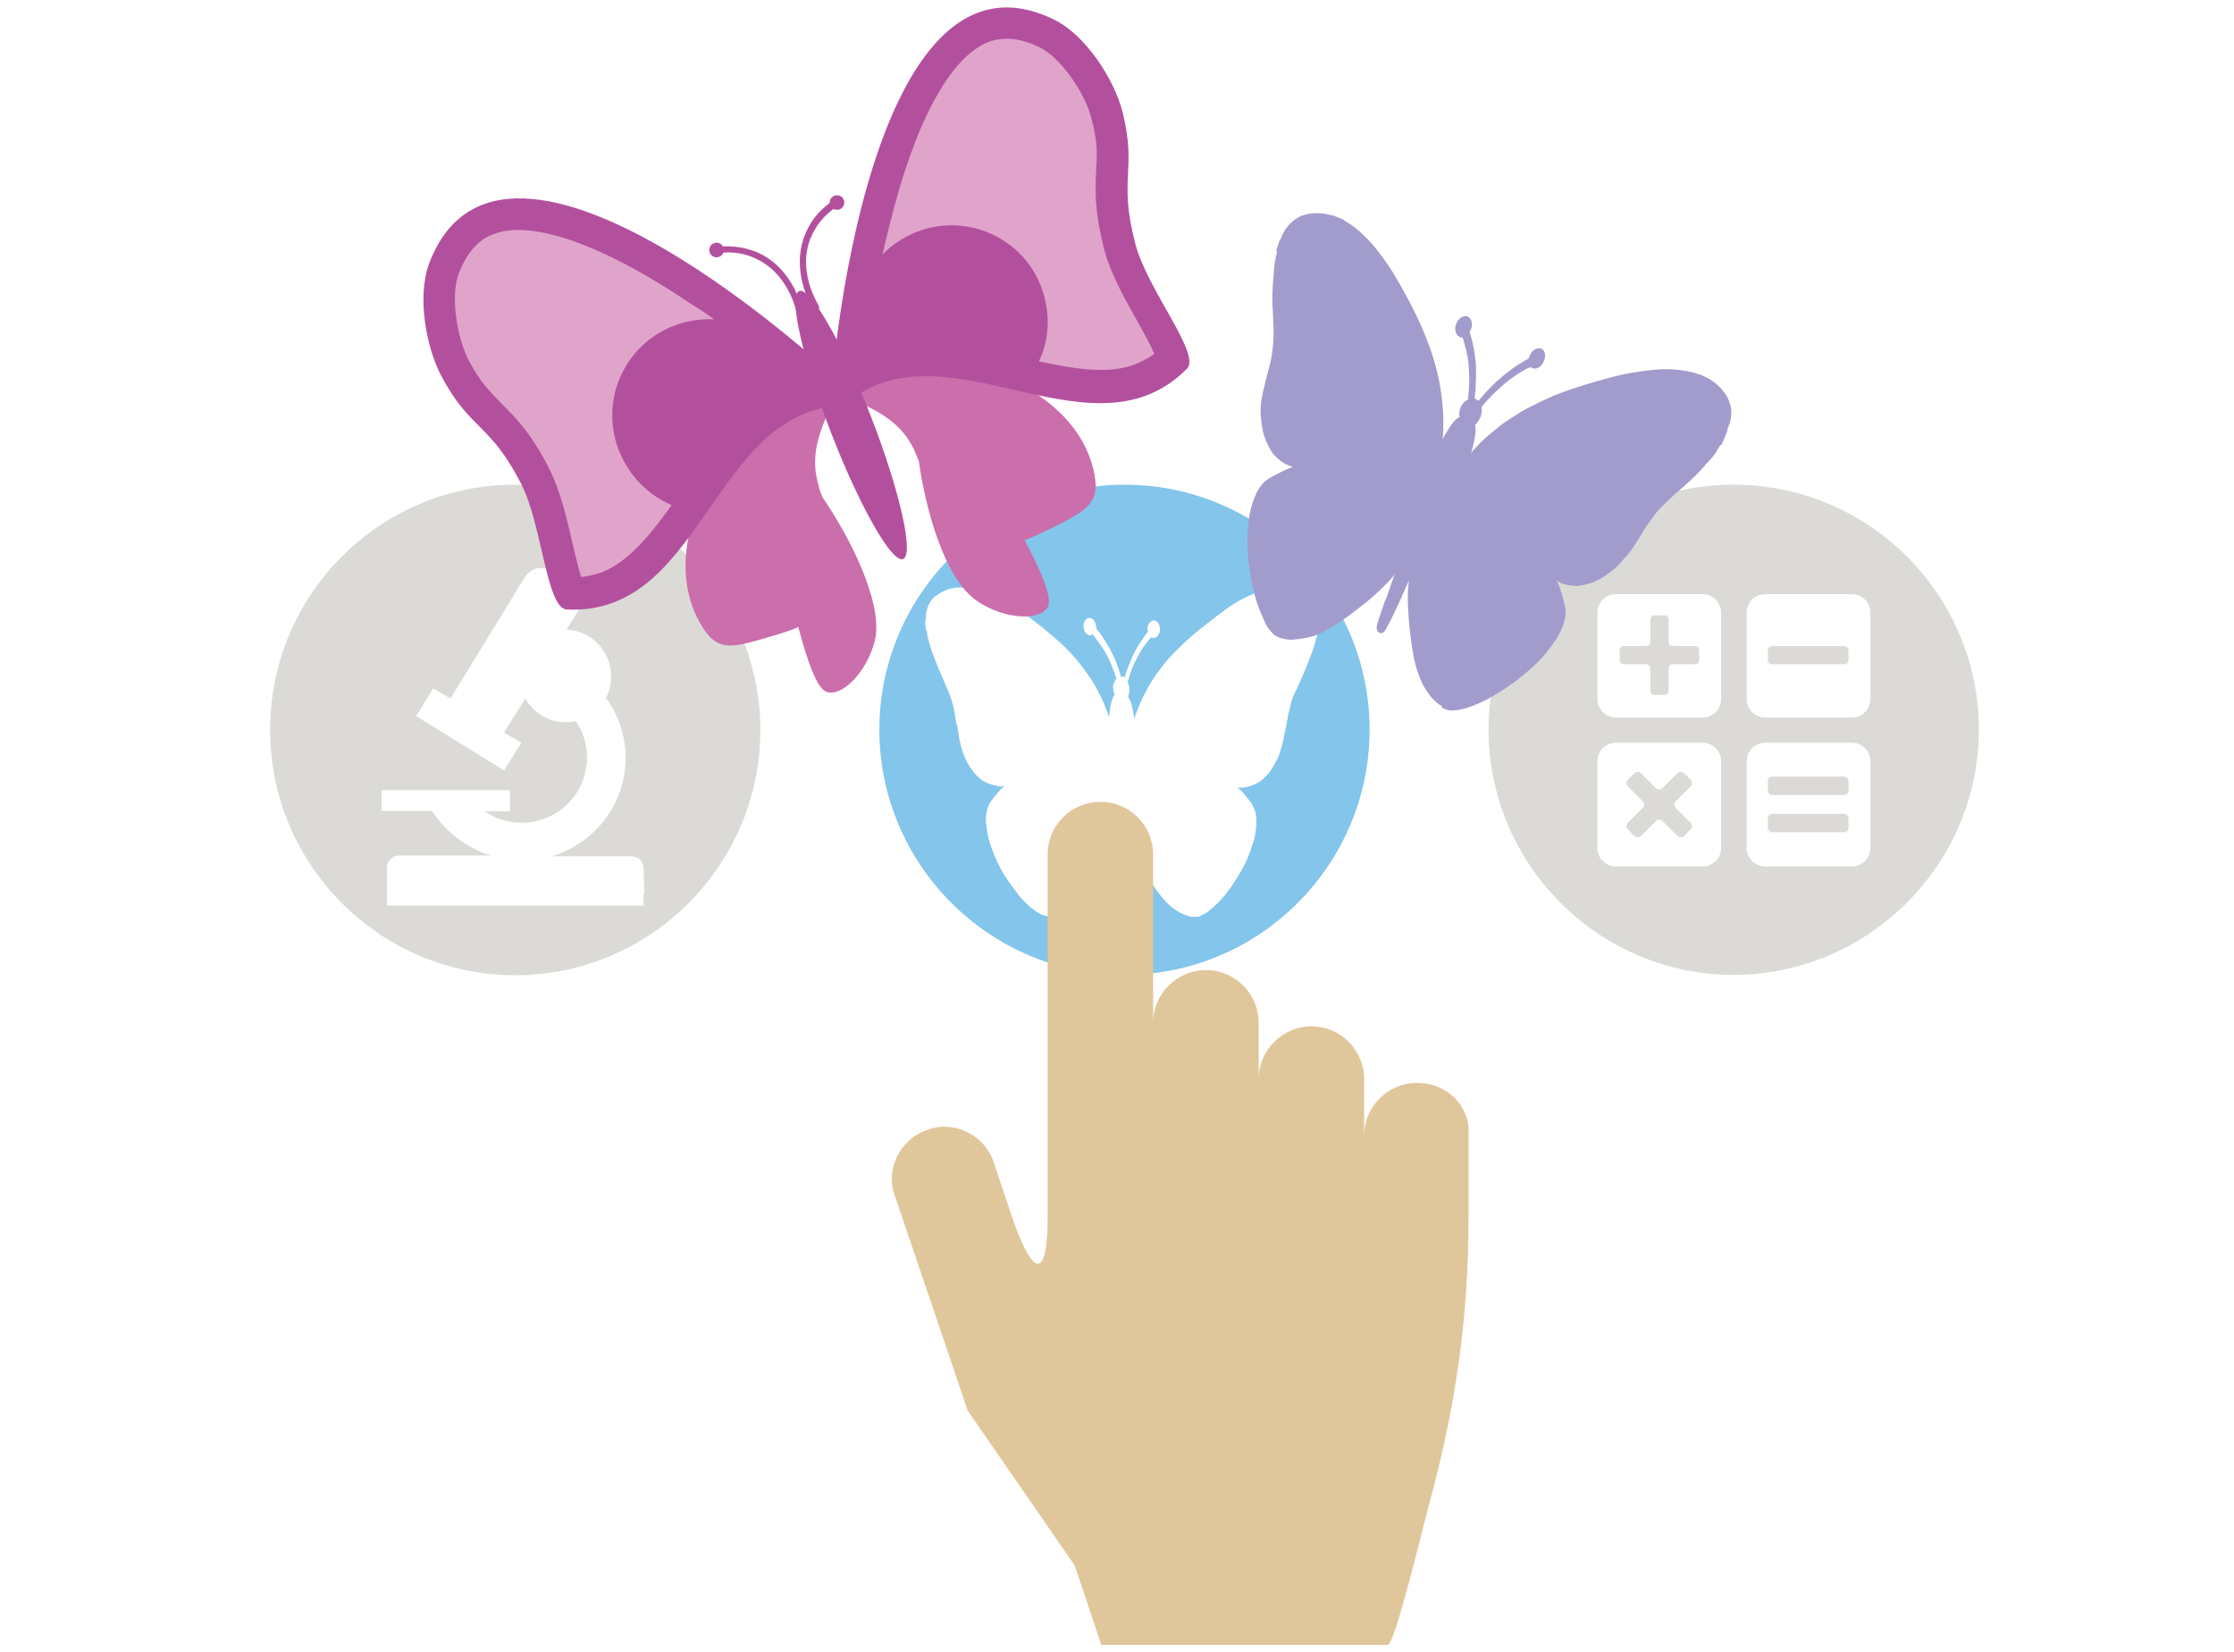 <?xml version="1.0" encoding="utf-8"?>
<!-- Generator: Adobe Illustrator 18.1.1, SVG Export Plug-In . SVG Version: 6.00 Build 0)  -->
<svg version="1.1" id="Layer_1" xmlns="http://www.w3.org/2000/svg" xmlns:xlink="http://www.w3.org/1999/xlink" x="0px" y="0px"
	 viewBox="-2 217.7 612 452.7" enable-background="new -2 217.7 612 452.7" xml:space="preserve">
<g>
	<path fill="#83C5EB" d="M306.1,350.5c-37.1,0-67.2,30.2-67.2,67.1c0,37,30.2,67.2,67.2,67.2s67.1-30.2,67.1-67.2
		C373.2,380.7,343.1,350.5,306.1,350.5z M359,391.2v0.2c0,0.2,0,0.3-0.2,0.3c0,0.2,0,0.3,0,0.3c0,0.2,0,0.4-0.2,0.4
		c-0.3,1.2-0.6,2.6-1.2,4.1c-0.9,2.4-1.8,4.7-2.6,6.5c-0.4,0.8-0.7,1.7-1.1,2.4c-0.3,0.9-0.9,1.8-1.2,2.6c-0.6,1.2-0.9,2.6-1.3,4.3
		c-0.4,1.5-0.6,3.1-0.9,4.7c0,0.3-0.2,0.4-0.2,0.7c-0.3,1.3-0.4,2.7-0.9,4.2c-0.4,1.4-0.7,2.6-1.3,3.8c-0.6,1.2-1.2,2.2-1.9,3.3
		c-1.1,1.4-2.2,2.5-3.5,3.2s-2.6,1.2-4.1,1.3c-0.3,0-0.3,0-0.4,0c-0.3,0-0.6,0-0.9,0c1.2,1.1,2.4,2.4,3.4,3.9
		c0.3,0.3,0.4,0.4,0.6,0.9c0.7,1.2,1.1,2.6,1.1,4.5c0,1.3-0.2,2.5-0.4,3.9c-0.3,1.4-0.9,3-1.4,4.5c-0.9,2.6-2.2,5-3.7,7.3
		c-1.7,2.7-3.3,4.9-5.2,6.7c-0.9,0.9-1.9,1.8-2.7,2.4c-0.9,0.6-1.5,0.8-2.1,1.1c0,0-0.2,0-0.2,0.2h-0.2l0,0h-1.4l0,0c0,0,0,0-0.2,0
		c0,0,0,0-0.2,0s-0.2,0-0.3,0c-0.4-0.2-0.9-0.3-1.2-0.4c-1.4-0.4-2.8-1.3-4.2-2.4c-1.5-1.3-2.8-2.8-4.2-4.8c-1.7-2.5-3.1-5-4.3-7.6
		c-0.4-0.9-0.8-1.8-1.3-2.7c-0.9-1.7-1.4-3.4-1.9-5.2v0.2c0,0.8,0,1.5,0,2.4c0,0.3,0,0.4,0,0.7c0,1.7-0.2,3.3-0.2,4.9l0,0
		c0,1.1-0.2,2.1-0.3,3.1c0,0.4-0.2,0.9-0.3,1.3c-0.1,0.4-0.4,0.7-0.7,0.8h-0.2c-0.3,0-0.6-0.3-0.9-0.6c-0.2-0.3-0.2-0.4-0.3-0.6
		c-0.2-0.3-0.2-0.7-0.2-1.2c0-0.9-0.2-1.5-0.2-2.4c0-0.3,0-0.4,0-0.6c0-0.6,0-1.2-0.2-1.7c0-0.3,0-0.6,0-0.8c0-1.1-0.2-2.2-0.2-3.4
		c0-0.6,0-1.2-0.2-1.9c0-0.2,0-0.3,0-0.4l0,0c-0.3,0.6-0.4,1.2-0.6,1.8c-0.7,2.1-1.7,4.2-2.8,6.6c-1.1,2-2.2,4.2-3.8,6.5
		c-0.9,1.5-2,3-3.2,4.2c-1.3,1.4-2.7,2.4-4.2,3.1c-1.2,0.6-2.2,0.9-3.4,0.9c-0.2,0-0.2,0-0.3,0c-0.4,0-0.9-0.2-1.3-0.3
		c-0.7-0.3-1.4-0.7-2.1-1.2c-1.3-0.9-2.6-2.1-4.1-3.8c-1.4-1.8-2.8-3.7-4.2-5.8c-1.4-2.4-2.6-4.7-3.4-7.1c-0.8-2.1-1.3-4.1-1.5-6
		c-0.2-1.2-0.3-2.2-0.2-3.2c0.2-1.5,0.6-3,1.4-4.1c1.2-1.7,2.5-3.1,3.7-4.2c-0.3,0-0.6,0.2-0.9,0.2s-0.9,0-1.2-0.2
		c-0.9-0.2-1.7-0.4-2.6-0.7c-1.3-0.6-2.5-1.5-3.5-2.7c-0.9-1.1-1.9-2.5-2.6-4.2c-0.6-1.3-1.1-2.7-1.5-4.8c-0.3-1.3-0.4-2.7-0.7-4.1
		c0-0.3-0.2-0.4-0.2-0.6c-0.3-1.2-0.3-2.5-0.7-3.8c-0.3-1.8-0.8-3.2-1.4-4.7c-0.7-1.7-1.4-3.2-2-4.7c-0.6-1.4-1.4-3.2-2.1-5.1
		c-0.7-1.9-1.5-4.2-1.9-6.7c0,0,0-0.2,0-0.3l-0.2-0.2l-0.3-2.4l0.2-0.2c0,0,0-0.2,0-0.3v-0.1c0-2.1,0.6-4.1,1.7-5.4
		c0.3-0.4,0.8-0.9,1.3-1.2c1.7-1.2,3.5-1.9,5.4-2.1h0.2h0.2l0,0h2.5l0,0h0.2h0.2c0.9,0,2,0.4,2.8,0.4c1.7,0.4,3.2,1.1,4.9,2
		c2.1,1.1,4.2,2.4,6.5,3.9c3.9,2.8,7.3,5.6,10.5,8.4c3,2.7,5.4,5.4,7.5,8.4c2,2.7,3.7,5.8,5,8.8c0.4,1.2,0.9,2.2,1.3,3.5
		c0.2-0.8,0.2-1.5,0.3-2.4c0.2-0.7,0.3-1.5,0.6-2.5c0.3-0.4,0.4-0.9,0.7-1.3c-0.3-0.3-0.4-0.7-0.4-1.3c-0.1-0.6-0.2-1.2,0.2-1.8
		c0.2-0.4,0.3-0.9,0.7-1.2c0-0.2,0-0.2-0.2-0.3c-0.3-1.2-0.9-2.4-1.3-3.6c-0.7-1.7-1.5-3.2-2.4-4.5s-1.8-2.6-2.7-3.7
		c-0.3,0.2-0.4,0.3-0.7,0.3c-0.9,0-1.7-1.1-1.8-2.4c0-1.3,0.7-2.4,1.7-2.4c0.9,0,1.7,1.1,1.8,2.4c0,0.2,0,0.4,0,0.4
		c1.4,1.8,2.7,3.8,3.9,6c1.2,2.1,2.1,4.5,2.8,7.1v0.2l0,0c0.2,0,0.2,0,0.3,0s0.2,0,0.3,0c0.1,0,0.3,0,0.4,0v0.6
		c0.7-2.6,1.7-5,2.8-7.3c1.1-2,2.2-3.8,3.7-5.6c0-0.3-0.2-0.4-0.2-0.7c0-1.3,0.9-2.4,1.8-2.4s1.7,1.1,1.7,2.4c0,1.3-0.9,2.4-1.8,2.4
		c-0.3,0-0.4,0-0.6-0.2l-0.2,0.2c-0.3,0.4-0.7,0.8-1.1,1.3c-1.1,1.4-2.1,3.1-3,4.9c-0.9,1.7-1.5,3.6-2.1,5.6c0,0.2,0,0.2-0.2,0.3
		l0,0c0.2,0.2,0.2,0.3,0.3,0.4c0.3,0.8,0.4,1.5,0.3,2.4c-0.2,0.3-0.3,0.9-0.3,1.3l0,0c0.3,0.6,0.7,1.3,0.9,2.1
		c0.3,1.2,0.6,2.5,0.7,3.9c0.3-0.6,0.3-1.2,0.6-1.7c0.7-2,1.7-4.1,2.7-6c0.9-1.8,2.1-3.6,3.4-5.4c1.5-2.1,3.2-4.1,5.2-6
		c1.9-1.9,4.1-3.9,6.5-5.8c3-2.4,5.4-4.2,7.6-5.8c2.7-1.8,5.1-3,7.5-3.9c2-0.8,3.9-1.2,5.8-1.3c0.3,0,0.4,0,0.7,0
		c1.3,0,2.5,0.3,3.7,0.6c1.2,0.4,2.2,0.9,3.2,1.8c0.9,0.7,1.7,1.7,2.1,2.7c0.4,1.2,0.7,2.4,0.7,3.7v0.2v0.2l0,0L359,391.2L359,391.2
		z"/>
	<g>
		<path fill="#DBDAD7" d="M503.1,430.5h-19.6c-0.7,0-1.2,0.4-1.2,1.2v2.6c0,0.7,0.4,1.2,1.2,1.2h19.7c0.7,0,1.2-0.4,1.2-1.2v-2.5
			C504.4,431,503.9,430.5,503.1,430.5z"/>
		<path fill="#DBDAD7" d="M503.1,440.7h-19.6c-0.7,0-1.2,0.4-1.2,1.2v2.6c0,0.7,0.4,1.2,1.2,1.2h19.7c0.7,0,1.2-0.4,1.2-1.2V442
			C504.4,441.2,503.9,440.7,503.1,440.7z"/>
		<path fill="#DBDAD7" d="M462.3,394.7h-6c-0.7,0-1.2-0.4-1.2-1.2v-6c0-0.7-0.4-1.2-1.2-1.2h-2.6c-0.7,0-1.2,0.4-1.2,1.2v6
			c0,0.7-0.4,1.2-1.2,1.2h-6c-0.7,0-1.2,0.4-1.2,1.2v2.6c0,0.7,0.4,1.2,1.2,1.2h6c0.7,0,1.2,0.4,1.2,1.2v6c0,0.7,0.4,1.2,1.2,1.2
			h2.6c0.7,0,1.2-0.4,1.2-1.2v-6c0-0.7,0.4-1.2,1.2-1.2h6c0.7,0,1.2-0.4,1.2-1.2v-2.6C463.5,395.2,462.9,394.7,462.3,394.7z"/>
		<path fill="#DBDAD7" d="M457,439c-0.4-0.4-0.4-1.3,0-1.7l4.2-4.2c0.4-0.4,0.4-1.3,0-1.7l-1.9-1.9c-0.4-0.4-1.3-0.4-1.7,0l-4.2,4.2
			c-0.4,0.4-1.3,0.4-1.7,0l-4.2-4.2c-0.4-0.4-1.3-0.4-1.7,0l-1.9,1.9c-0.4,0.4-0.4,1.3,0,1.7l4.2,4.2c0.4,0.4,0.4,1.3,0,1.7
			l-4.2,4.2c-0.4,0.4-0.4,1.3,0,1.7l1.9,1.9c0.4,0.4,1.3,0.4,1.7,0l4.2-4.2c0.4-0.4,1.3-0.4,1.7,0l4.2,4.2c0.4,0.4,1.3,0.4,1.7,0
			l1.9-1.9c0.4-0.4,0.4-1.3,0-1.7L457,439z"/>
		<path fill="#DBDAD7" d="M472.9,350.5c-37.1,0-67.1,30.2-67.1,67.1c0,37,30.2,67.2,67.1,67.2s67.2-30.2,67.2-67.2
			C540.1,380.7,510,350.5,472.9,350.5z M469.5,450c0,2.8-2.2,5.1-5.1,5.1h-23.7c-2.8,0-5.1-2.2-5.1-5.1v-23.7c0-2.8,2.2-5.1,5.1-5.1
			h23.7c2.8,0,5.1,2.2,5.1,5.1V450z M469.5,409.2c0,2.8-2.2,5.1-5.1,5.1h-23.7c-2.8,0-5.1-2.2-5.1-5.1v-23.6c0-2.8,2.2-5.1,5.1-5.1
			h23.7c2.8,0,5.1,2.2,5.1,5.1V409.2z M510.4,450c0,2.8-2.2,5.1-5.1,5.1h-23.7c-2.8,0-5.1-2.2-5.1-5.1v-23.7c0-2.8,2.2-5.1,5.1-5.1
			h23.7c2.8,0,5.1,2.2,5.1,5.1V450z M510.4,409.2c0,2.8-2.2,5.1-5.1,5.1h-23.7c-2.8,0-5.1-2.2-5.1-5.1v-23.6c0-2.8,2.2-5.1,5.1-5.1
			h23.7c2.8,0,5.1,2.2,5.1,5.1V409.2z"/>
		<path fill="#DBDAD7" d="M503.1,394.7h-19.6c-0.7,0-1.2,0.4-1.2,1.2v2.6c0,0.7,0.4,1.2,1.2,1.2h19.7c0.7,0,1.2-0.4,1.2-1.2v-2.6
			C504.4,395.2,503.9,394.7,503.1,394.7z"/>
	</g>
	<path fill="#DBDAD7" d="M139.1,350.5c-37.1,0-67.1,30.1-67.1,67.2c0,37.1,30.2,67.2,67.1,67.2c37.1,0,67.2-30.2,67.2-67.2
		C206.2,380.7,176.3,350.5,139.1,350.5z M174.5,462.5h-0.2v3.3H171h-63.8H104v-3.3v-7.1c0-1.8,1.4-3.3,3.3-3.3h25.2
		c-6.7-2-12.5-6.5-16.1-12.2h-13.9v-5.7h11.1h11.9h12.2v5.8h-6.9c2.8,2,6.3,3.1,10.2,3.1c9.9,0,17.8-8,17.8-17.9
		c0-3.7-1.1-7.2-3.1-9.9c-0.9,0.2-1.8,0.3-2.7,0.3c-4.8,0-8.8-2.6-11.1-6.5l-5.8,9.3l4.7,2.8l-4.7,7.6L112,413.9l4.7-7.6l4.7,2.8
		l20.4-33.3c1.1-1.8,3.9-3.4,6.6-1.9l6.9-11.1l6.7,4.2l-6.9,11.1c2.6,1.9,2.6,5.1,1.3,6.9l-3.2,5.2c6.7,0.3,12.2,5.8,12.2,12.7
		c0,2.1-0.4,4.2-1.4,6c3.4,4.7,5.4,10.3,5.4,16.5c0,12.7-8.6,23.4-20.2,26.9H171c1.8,0,3.3,1.4,3.3,3.3L174.5,462.5L174.5,462.5
		L174.5,462.5z"/>
	<path fill="#A19CCC" d="M471.2,335.8v-0.2c0-0.2,0-0.2,0-0.3c0.7-1.4,1.1-3,1.1-4.6c0-1.4-0.4-2.8-1.1-4.2
		c-0.8-1.4-1.8-2.5-2.8-3.4c-1.2-1.1-2.5-1.9-4.1-2.5c-0.3-0.2-0.5-0.3-0.8-0.3c-2.1-0.8-4.6-1.2-7.2-1.4c-3.1-0.2-6.5,0.2-10.4,0.8
		c-3.4,0.5-6.8,1.4-11.6,2.8c-3.7,1.1-7.1,2.2-10.4,3.5c-3.2,1.4-6.1,2.8-9,4.4c-2.2,1.4-4.6,2.8-6.5,4.4c-2.1,1.7-4.2,3.4-6,5.4
		c-0.5,0.5-1.1,1.1-1.4,1.7c0.5-1.8,0.9-3.4,1.1-4.8c0.2-1.1,0.2-2,0-3l0,0c0.5-0.4,0.8-0.9,1.1-1.4c0.5-0.8,0.8-1.8,0.7-3
		c0-0.2,0-0.4,0-0.5l0,0c0-0.2,0.2-0.2,0.2-0.3c1.7-2,3.4-3.7,5.3-5.4c1.9-1.6,3.7-3,5.8-4.2c0.7-0.4,1.2-0.7,1.9-0.9
		c0,0,0.2,0,0.2-0.2c0.2,0.2,0.4,0.4,0.5,0.4c1.1,0.4,2.5-0.4,3.1-1.9c0.7-1.4,0.4-3.1-0.7-3.5c-1.2-0.3-2.5,0.4-3.1,1.9
		c-0.2,0.3-0.3,0.5-0.3,0.8c-2.5,1.4-4.7,2.8-6.8,4.6c-2.5,2-4.7,4.3-6.8,6.8c0,0,0,0.2-0.2,0.2c-0.2-0.2-0.3-0.2-0.4-0.3
		c-0.2,0-0.2-0.2-0.3-0.2s-0.2,0-0.3-0.2l0,0v-0.2c0.4-3.2,0.4-6.4,0.3-9.4c-0.3-3-0.8-5.8-1.7-8.6c0.2-0.2,0.2-0.4,0.3-0.5
		c0.7-1.4,0.3-3.1-0.8-3.7c-1.1-0.4-2.5,0.4-3.1,1.9c-0.7,1.4-0.3,3.1,0.8,3.7c0.3,0.2,0.7,0.2,0.9,0.2c0.5,1.8,1.1,3.7,1.4,5.5
		c0.3,2,0.4,4.2,0.4,6.4c0,1.4-0.2,3.1-0.3,4.7c0,0.2,0,0.3,0,0.3c-0.4,0.3-0.9,0.5-1.4,1.1c-0.4,0.5-0.8,1.2-0.9,2
		c-0.2,0.7-0.2,1.2,0,1.7c-0.4,0.3-0.9,0.5-1.4,1.1c-0.8,0.8-1.4,1.8-1.9,2.6s-1.1,1.8-1.4,2.5c0.2-1.7,0.2-3.1,0.2-4.7
		c0-4.2-0.5-8.3-1.4-12.5c-0.9-4.3-2.5-8.8-4.4-13.3c-2.1-4.8-4.7-9.7-7.8-14.9c-1.8-3-3.7-5.4-5.5-7.7c-1.7-1.9-3.2-3.4-4.8-4.7
		c-0.8-0.7-1.9-1.4-3-2c0,0,0,0-0.2-0.2c0,0,0,0-0.2-0.2l0,0l-3-1.2l0,0h-0.2c-0.2,0-0.2,0-0.2,0c-2.2-0.7-4.7-0.8-7.1-0.2
		c-0.7,0.2-1.4,0.4-2,0.8c-1.9,1.1-3.5,2.8-4.6,5.4v0.2c0,0.2-0.2,0.3-0.2,0.3l-0.2,0.2l-1,3l0.2,0.2c0,0,0,0.2,0,0.3
		c-0.8,3.1-0.9,6.1-1.1,8.8c-0.2,2.6-0.2,5.1,0,7.1c0,1.9,0.2,3.9,0.2,6.4c0,1.9-0.2,3.7-0.5,5.9c-0.3,1.7-0.7,3.2-1.1,4.7
		c0,0.3-0.2,0.5-0.2,0.7c-0.4,1.7-0.8,3.4-1.2,5c-0.5,2.5-0.7,4.4-0.5,6.1c0.2,2.1,0.4,4.2,1.1,6c0.7,1.9,1.4,3.4,2.6,4.8
		c0.7,0.8,1.4,1.4,2.5,2.1c0.4,0.3,0.8,0.5,1.4,0.7c0.4,0.2,0.8,0.3,1.2,0.4c-2,0.7-4.1,1.8-6.4,3.1c-1.4,0.8-2.6,2.1-3.5,3.9
		c-0.5,1.1-1.1,2.5-1.4,3.7c-0.7,2.2-0.9,4.7-1.1,7.6c-0.2,3.1,0,6.4,0.5,9.7c0.4,3.1,1.1,6,1.9,8.8c0.8,2.5,1.8,4.6,2.6,6.4
		c0.5,0.9,1.2,1.8,1.9,2.5c0.4,0.4,0.8,0.7,1.4,0.9c0.2,0,0.2,0.2,0.3,0.2c1.4,0.4,2.6,0.7,4.3,0.5c2-0.2,4.2-0.5,6.4-1.4
		c1.9-0.8,3.7-1.9,5.7-3.2c3-2,5.3-3.9,7.6-5.7c2.6-2.1,4.7-4.2,6.5-6.1c0.5-0.5,1.1-1.2,1.4-1.8l0,0c0,0.2-0.2,0.3-0.2,0.4
		c-0.3,0.7-0.5,1.4-0.8,2.1c-0.5,1.4-0.9,2.6-1.4,4.1c-0.2,0.3-0.3,0.7-0.4,0.9c-0.3,0.5-0.5,1.4-0.7,2c-0.2,0.3-0.2,0.5-0.3,0.8
		c-0.3,0.9-0.7,1.9-0.9,2.8c-0.2,0.5-0.3,0.9-0.4,1.4c0,0.3-0.2,0.5,0,0.8c0,0.5,0.3,0.8,0.7,1.1h0.2c0.4,0.2,0.9,0,1.2-0.5
		c0.4-0.5,0.7-0.9,0.8-1.4c0.7-1.1,1.2-2.2,1.8-3.5l0,0c0.9-1.9,1.8-3.7,2.5-5.5c0.2-0.3,0.3-0.5,0.4-0.8c0.4-0.9,0.8-1.9,1.2-2.6
		v-0.3c-0.3,2.2-0.4,4.6-0.3,6.8c0,1.4,0.2,2.6,0.2,3.7c0.3,3.5,0.7,7.1,1.4,10.7c0.5,2.8,1.4,5.3,2.5,7.6c1.1,2,2.1,3.4,3.7,4.8
		c0.4,0.4,0.8,0.7,1.2,0.9c0.2,0,0.2,0.2,0.3,0.2c0,0,0,0,0,0.2c0,0,0,0,0,0.2l0,0l1.7,0.7l0,0h0.2c0.2,0,0.2,0,0.2,0
		c0.9,0.2,1.9,0,3-0.2c1.4-0.3,2.8-0.7,4.3-1.4c3-1.2,6-3,9.3-5.3c3-2,5.5-4.3,8-6.7c1.4-1.4,2.6-3,3.7-4.6c1.1-1.4,1.9-2.8,2.5-4.3
		c0.8-2,1.2-3.9,0.9-5.7c0-0.4-0.2-0.8-0.3-1.2c-0.5-2.2-1.2-4.4-2-6.1c0.3,0.2,0.7,0.4,0.9,0.5c0.2,0.2,0.4,0.2,0.5,0.3
		c1.7,0.5,3.4,0.8,5.3,0.5c1.8-0.3,3.7-0.9,5.5-2c1.4-0.8,2.6-1.8,3.9-2.8c1.2-1.1,2.2-2.5,3.4-3.7c1.1-1.4,2.1-3.1,3-4.4
		c0.2-0.3,0.3-0.5,0.4-0.7c0.9-1.7,2-3.2,3.2-4.8c1.2-1.8,2.5-3.1,3.7-4.2c0.9-0.8,1.8-1.7,2.6-2.5c0.8-0.7,1.7-1.4,2.5-2.1
		c1.9-1.8,4.1-3.7,6-6.1c1.4-1.4,2.5-2.6,3.2-4.1c0.2-0.2,0.3-0.3,0.3-0.5c0.2-0.2,0.2-0.3,0.3-0.3c0-0.2,0.2-0.2,0.3-0.3l0.2-0.2
		l0,0L471.2,335.8L471.2,335.8z"/>
	<g>
		<circle fill="#B3509E" cx="227.3" cy="273.2" r="2"/>
		<g>
			<path fill="#CB6EAC" d="M223.3,353.9c-0.4-1-0.9-2-1.1-3.4c-3.8-12.7,5.8-21.9,3.3-25.2c-2.6-3.5-24.8,5.2-34.4,26.1
				c-2,4.2-9.9,21.5-1.5,36.7c4.7,8.4,8.2,7.4,20.2,3.8c2.3-0.7,4.7-1.4,6.9-2.4c4.3,16.4,6.8,17.6,8.2,17.9
				c4.8,0.9,11.6-7.3,13-15.4C239.3,382.2,231.4,365.8,223.3,353.9z"/>
			<path fill="#CB6EAC" d="M297.5,346.2c-4.1-16.8-21.4-24.1-25.8-25.9c-21.2-9-43.4-0.4-42.9,3.9c0.3,4.1,13.7,4.5,19.5,16.5
				c0.5,1.1,1,2.3,1.4,3.3c2,14.2,7.2,31.6,15.2,37.8c6.5,5,16.9,6.5,19.9,2.6c0.8-1.1,1.9-3.6-6.1-18.7c2.3-0.8,4.5-2,6.8-3
				C296.5,357.2,299.7,355.4,297.5,346.2z"/>
			<path fill="#B3509E" d="M115.7,289.5c-3.6,9.2-1,23.4,3.3,31.4c7.9,14.8,13.1,12.5,21.8,29.4c5.8,11.5,6.9,34.2,12.5,34.4
				c39.2,1.9,39.8-60,81.2-55.8C236.8,329,137.4,233.9,115.7,289.5z"/>
			<path fill="#B3509E" d="M286.8,223.1c8.8,4.3,16.5,16.6,18.7,25.2c4.1,16.4-1.3,18,3.6,36.5c3.4,12.5,17.9,29.9,14.1,33.9
				c-27.6,27.8-69.8-17.6-97.6,13.5C224.1,334,233.4,196.8,286.8,223.1z"/>
			
				<ellipse transform="matrix(0.932 -0.361 0.361 0.932 -105.133 106.221)" fill="#B3509E" cx="231.4" cy="334.2" rx="5.9" ry="39.4"/>
			<path fill="#B3509E" d="M217.6,304.8h-0.2c-0.4,0.2-1-0.3-1-0.7c-0.2-1.1-2.3-11.5-11.5-15.6c-3.9-1.9-7.9-1.8-10.5-1.4
				c-0.4,0-1-0.3-1-0.7s0.3-1,0.7-1c2.8-0.4,7.1-0.4,11.5,1.5c10,4.5,12.2,15.6,12.5,16.8C218.1,304.2,217.9,304.6,217.6,304.8z"/>
			<circle fill="#B3509E" cx="194.3" cy="286.2" r="2"/>
			<path fill="#B3509E" d="M221.8,303c0,0,0.2,0,0.2-0.2c0.4-0.3,0.5-0.9,0.3-1.3c-0.5-1-6.1-10-2-19.1c1.8-4.1,4.7-6.6,6.8-8
				c0.4-0.3,0.5-0.8,0.3-1.3c-0.3-0.4-0.8-0.5-1.3-0.3c-2.4,1.5-5.5,4.3-7.4,8.8c-4.3,10,1.4,19.7,2,20.7
				C220.9,303,221.4,303.2,221.8,303z"/>
			<path fill="#E0A4CA" d="M167.5,341c-5.2-13.5,1.4-28.7,15-34c3.6-1.4,7.4-2,11.1-1.8c-2-1.5-4.2-3-6.4-4.3
				c-23.8-16.1-43.7-23.2-54.1-19c-4.1,1.5-7.2,5-9.4,10.7c-2.4,6.2-0.5,17.8,2.8,24c3.1,5.9,5.7,8.3,8.7,11.5
				c3.8,3.8,8.2,8,13.3,18.1c3,5.9,4.8,13.7,6.4,20.6c0.7,2.8,1.5,6.6,2.3,9c2-0.2,3.9-0.7,5.7-1.3c7.4-3,13.3-10.3,19.1-18.4
				C175.7,353.4,170.3,348.2,167.5,341z"/>
			<path fill="#E0A4CA" d="M283.2,296.2c-5.2-13.5-20.4-20.2-34-15c-3.6,1.4-6.9,3.6-9.4,6.2c0.5-2.5,1.1-4.9,1.8-7.6
				c6.8-28.1,16.6-46.5,27.2-50.6c4.1-1.5,8.8-1.1,14.1,1.5c5.9,3,12.5,12.8,14.1,19.5c1.8,6.5,1.5,9.9,1.3,14.2
				c-0.3,5.4-0.5,11.5,2.4,22.4c1.8,6.4,5.7,13.3,9.2,19.5c1.4,2.5,3.3,5.9,4.3,8.3c-1.5,1.3-3.3,2-5,2.8c-7.4,3-16.8,1.4-26.6-0.7
				C285.5,310.8,285.9,303.4,283.2,296.2z"/>
		</g>
	</g>
	<path fill="#E0C69B" d="M386.2,514.4c-8,0-14.5,6.5-14.5,14.5v-15.5c0-8-6.5-14.5-14.4-14.5s-14.5,6.5-14.5,14.5v-15.5
		c0-8-6.5-14.4-14.5-14.4c-7.9,0-14.4,6.5-14.4,14.4v-46.1c0-8-6.5-14.4-14.5-14.4s-14.4,6.5-14.4,14.4v99.5c0,15.8-3.5,17.9-9.7,0
		l-5.1-15.2c-2.5-7.5-10.9-11.6-18.2-8.8c-7.5,2.5-11.6,10.9-8.8,18.2l19.9,58.7l29.3,42.4l7.3,21.8c0,0,78.4,0,78.5,0
		c1.9,0,10.1-34.2,11-37.4c7.5-27.3,11.1-51.7,11.1-80v-22.4C400.8,520.5,394.2,514.4,386.2,514.4z"/>
	<rect x="-2" y="217.7" fill="none" width="612" height="452.7"/>
</g>
</svg>
